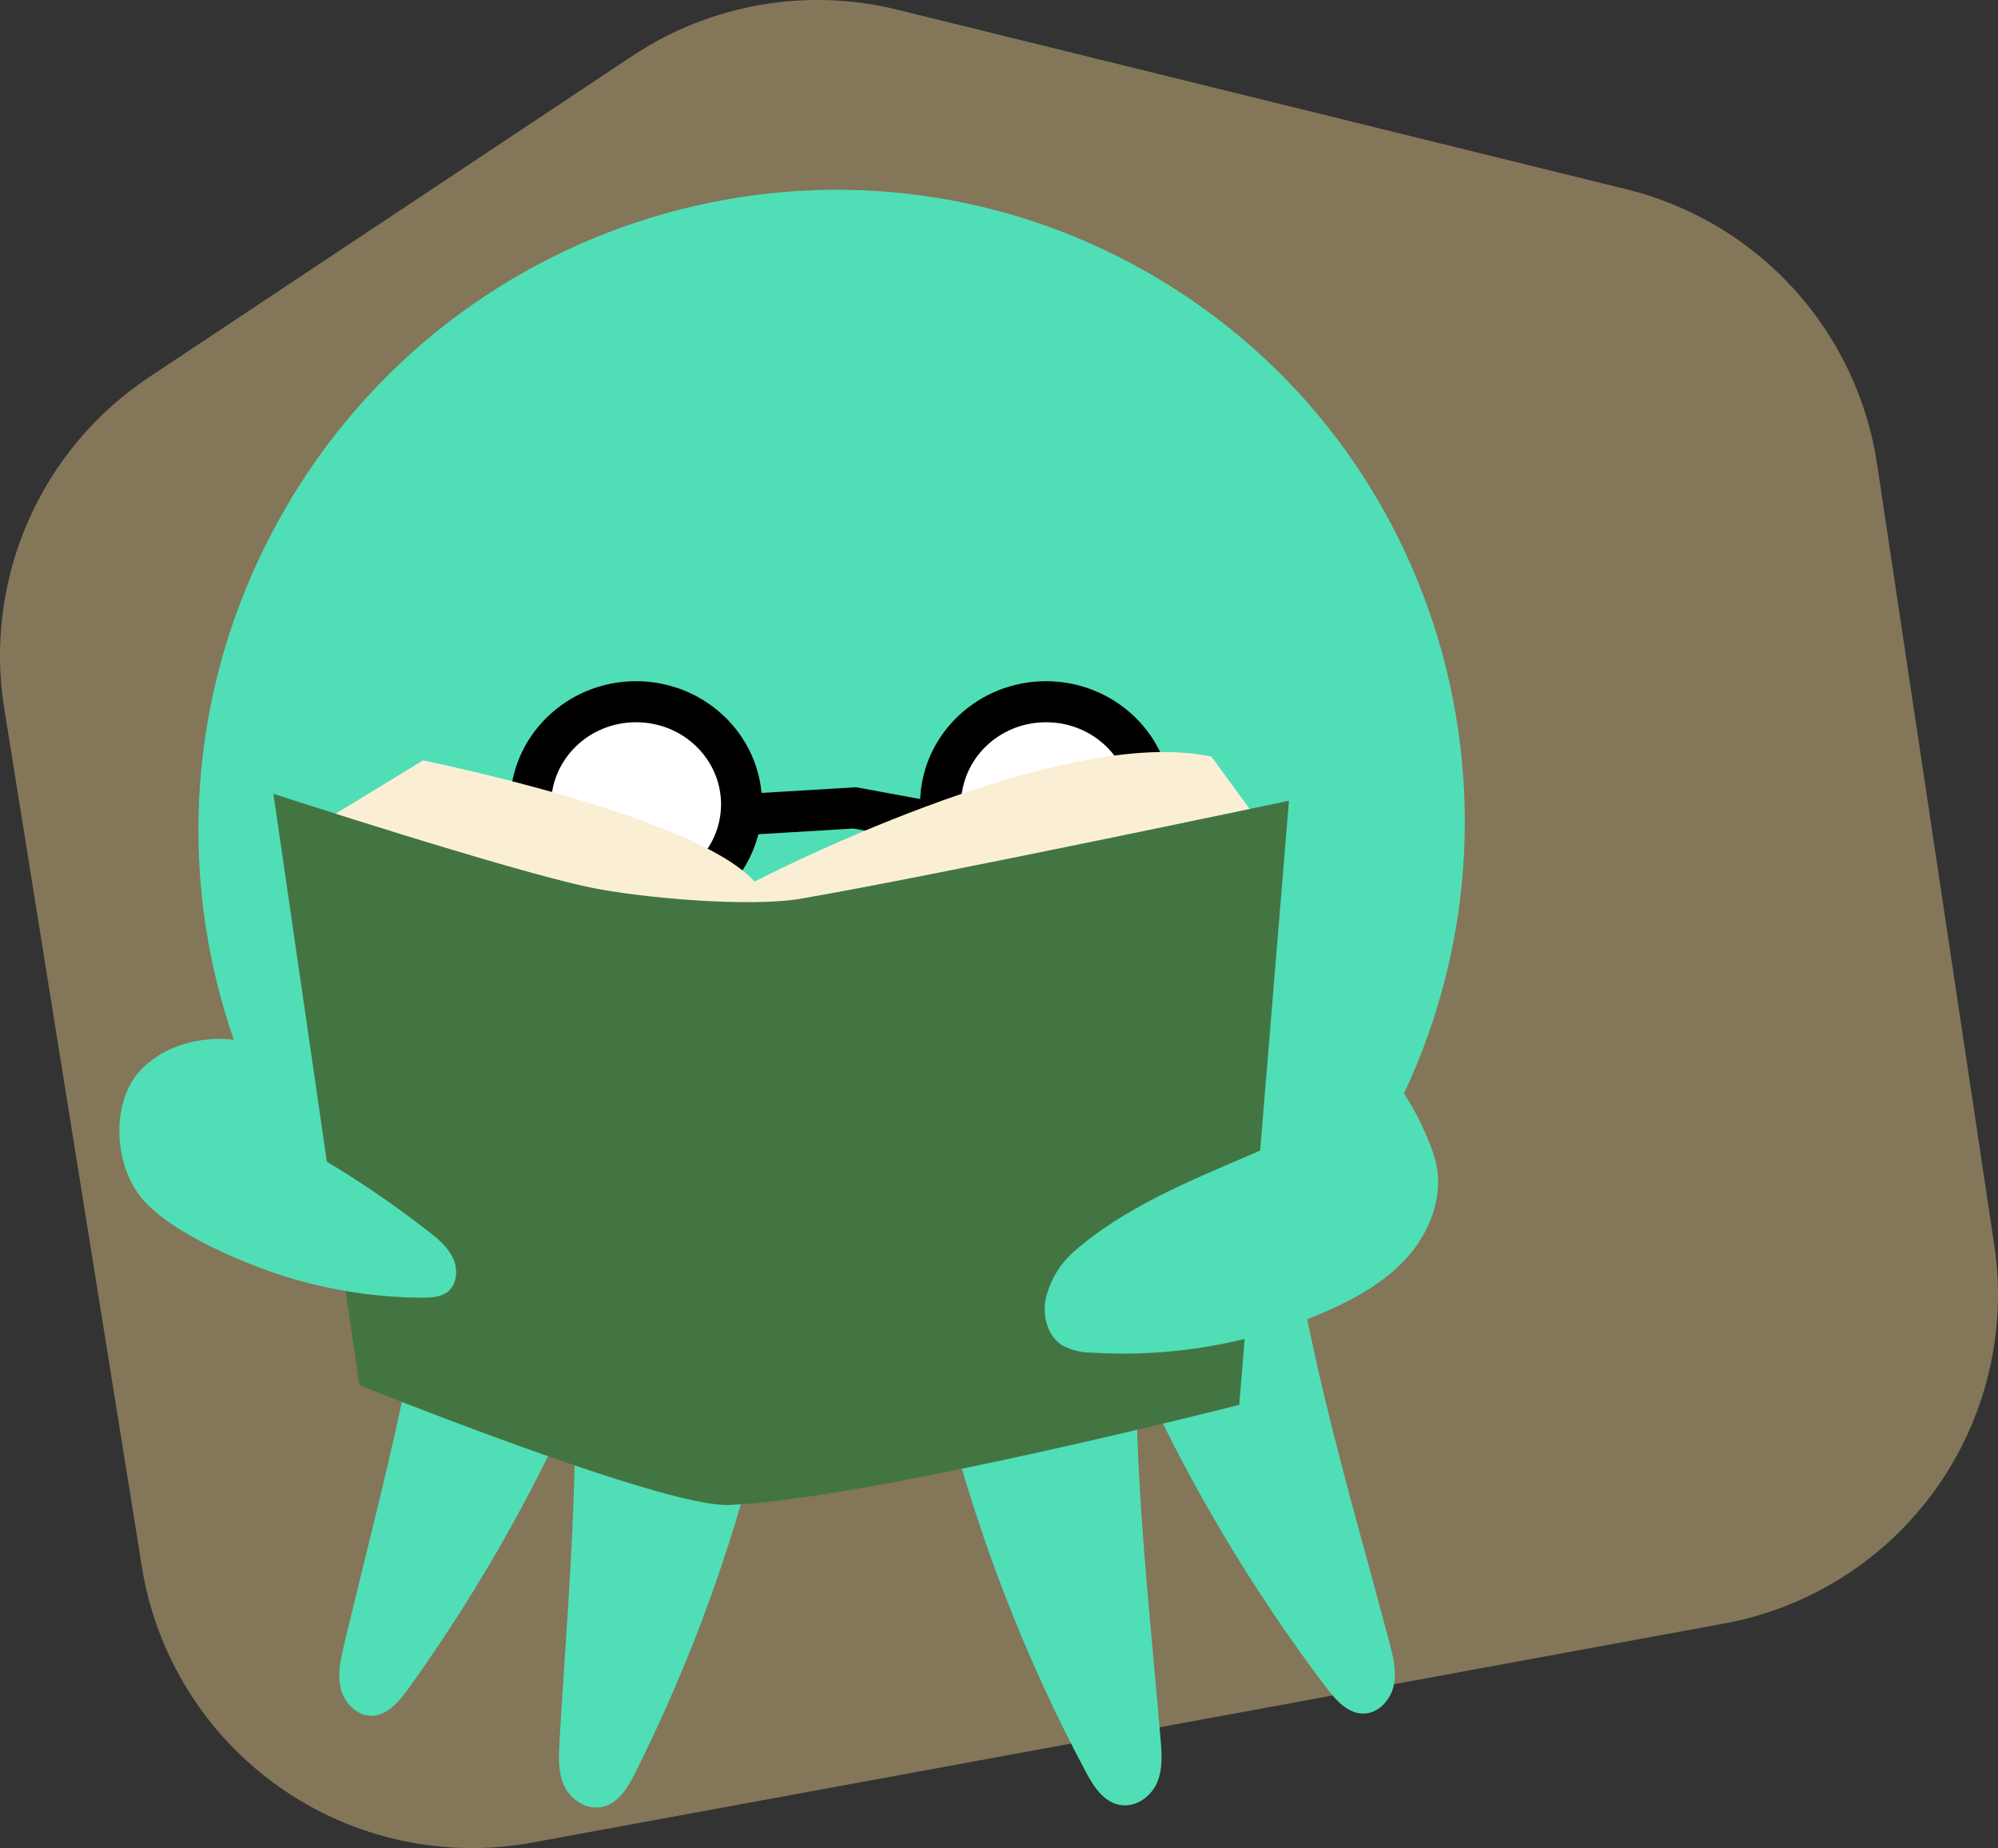 <?xml version="1.0" encoding="UTF-8" standalone="no"?>
<svg
   width="389.465"
   height="360.19"
   viewBox="0 0 389.465 360.19"
   fill="none"
   version="1.1"
   id="svg30"
   sodipodi:docname="read.svg"
   inkscape:version="1.1.1 (3bf5ae0d25, 2021-09-20, custom)"
   xmlns:inkscape="http://www.inkscape.org/namespaces/inkscape"
   xmlns:sodipodi="http://sodipodi.sourceforge.net/DTD/sodipodi-0.dtd"
   xmlns="http://www.w3.org/2000/svg"
   xmlns:svg="http://www.w3.org/2000/svg">
  <rect x="0" y="0" width="389.465" height="360.19" fill="#333333" stroke="none"/>
  <defs
     id="defs34" />
  <sodipodi:namedview
     id="namedview32"
     pagecolor="#ffffff"
     bordercolor="#666666"
     borderopacity="1.0"
     inkscape:pageshadow="2"
     inkscape:pageopacity="0.0"
     inkscape:pagecheckerboard="0"
     showgrid="false"
     inkscape:zoom="1.43"
     inkscape:cx="195.45455"
     inkscape:cy="179.72028"
     inkscape:window-width="959"
     inkscape:window-height="1058"
     inkscape:window-x="2880"
     inkscape:window-y="0"
     inkscape:window-maximized="1"
     inkscape:current-layer="svg30" />
  <path
     d="m 123.273,10.896 -94.19,62.6 c -10.409,6.918 -18.607,16.684 -23.618,28.133 -5.011,11.449 -6.622,24.098 -4.642,36.437 l 26.83,167.29 c 1.374,8.572 4.448,16.782 9.04,24.149 4.592,7.366 10.61,13.741 17.7,18.749 7.091,5.009 15.111,8.549 23.589,10.415 8.478,1.865 17.243,2.017 25.781,0.447 l 232.33,-42.69 c 16.631,-3.057 31.421,-12.46 41.246,-26.222 9.825,-13.763 13.914,-30.806 11.404,-47.528 l -22.84,-152.18 c -1.913,-12.767 -7.576,-24.677 -16.27,-34.22 -8.694,-9.543 -20.027,-16.288 -32.56,-19.38 l -142.13,-35 c -8.766,-2.162 -17.886,-2.479 -26.781,-0.93 -8.895,1.55 -17.371,4.931 -24.889,9.93 z"
     fill="#d6ba81"
     fill-opacity="0.5"
     id="path2" />
  <path
     d="m 269.128,221.882 c 33.936,-59.617 13.53,-135.223 -45.578,-168.869 -59.109,-33.647 -134.536,-12.593 -168.472,47.024 -33.936,59.617 -13.53,135.222 45.578,168.869 59.109,33.646 134.536,12.593 168.472,-47.024 z"
     fill="#50deb6"
     id="path4" />
  <path
     d="m 85.313,225.676 c -1.86,32.18 -10.76,63.52 -18.25,94.91 -0.65,2.77 -1.31,5.65 -0.66,8.42 0.65,2.77 3,5.38 5.93,5.4 3.11,0 5.42,-2.7 7.2,-5.18 14.531,-20.196 26.672,-42.008 36.18,-65 5.25,-12.74 9.74,-26.49 7.22,-39.94 -12.544,-1.277 -25.204,-0.809 -37.62,1.39 z"
     fill="#50deb6"
     id="path6" />
  <path
     d="m 110.133,242.896 c 4.15,32 0.79,64.46 -1.08,96.73 -0.16,2.84 -0.29,5.8 0.91,8.4 1.2,2.6 4.15,4.72 7.2,4.19 3.25,-0.58 5.15,-3.68 6.54,-6.45 11.292,-22.468 19.834,-46.216 25.44,-70.73 3.08,-13.51 5.16,-27.87 0,-40.62 -13.317,1.112 -26.432,3.963 -39.01,8.48 z"
     fill="#50deb6"
     id="path8" />
  <path
     d="m 250.173,225.597 c 2.68,32.12 12.37,63.23 20.64,94.44 0.73,2.75 1.46,5.62 0.88,8.4 -0.58,2.78 -2.87,5.45 -5.79,5.54 -3.11,0.09 -5.48,-2.57 -7.33,-5 -15.036,-19.846 -27.724,-41.366 -37.81,-64.13 -5.58,-12.61 -10.41,-26.25 -8.23,-39.76 12.51,-1.571 25.177,-1.4 37.64,0.51 z"
     fill="#50deb6"
     id="path10" />
  <path
     d="m 222.713,242.357 c -3.34,32.07 0.83,64.45 3.52,96.67 0.24,2.84 0.44,5.79 -0.69,8.42 -1.13,2.63 -4,4.82 -7.1,4.36 -3.26,-0.5 -5.23,-3.55 -6.69,-6.29 -11.86,-22.188 -21.003,-45.725 -27.23,-70.1 -3.41,-13.43 -5.86,-27.74 -1,-40.61 13.337,0.79 26.513,3.328 39.19,7.55 z"
     fill="#50deb6"
     id="path12" />
  <path
     d="m 145.532,158.727 21.1,-1.27 18.99,3.49"
     fill="#ffffff"
     id="path14" />
  <path
     d="m 123.993,176.767 c 11.355,0 20.56,-8.955 20.56,-20 0,-11.046 -9.205,-20 -20.56,-20 -11.355,0 -20.56,8.954 -20.56,20 0,11.045 9.205,20 20.56,20 z"
     fill="#ffffff"
     id="path16" />
  <path
     d="m 203.903,176.767 c 11.355,0 20.56,-8.955 20.56,-20 0,-11.046 -9.205,-20 -20.56,-20 -11.355,0 -20.56,8.954 -20.56,20 0,11.045 9.205,20 20.56,20 z"
     fill="#ffffff"
     id="path18" />
  <path
     fill-rule="evenodd"
     clip-rule="evenodd"
     d="m 123.993,140.767 c -9.251,0 -16.56,7.266 -16.56,16 0,8.733 7.309,16 16.56,16 9.25,0 16.56,-7.267 16.56,-16 0,-8.734 -7.31,-16 -16.56,-16 z m -24.56,16 c 0,-13.359 11.1,-24 24.56,-24 12.703,0 23.306,9.48 24.456,21.777 l 18.428,-1.109 12.488,2.295 c 0.557,-12.868 11.429,-22.963 24.538,-22.963 13.459,0 24.56,10.641 24.56,24 0,13.358 -11.101,24 -24.56,24 -10.888,0 -20.232,-6.964 -23.405,-16.695 l -14.111,-2.593 -18.561,1.117 c -2.674,10.496 -12.403,18.171 -23.833,18.171 -13.46,0 -24.56,-10.642 -24.56,-24 z m 104.47,-16 c -9.251,0 -16.56,7.266 -16.56,16 0,8.733 7.309,16 16.56,16 9.25,0 16.56,-7.267 16.56,-16 0,-8.734 -7.31,-16 -16.56,-16 z"
     fill="#000000"
     id="path20" />
  <path
     d="m 60.753,161.437 21.71,-13.23 c 0,0 53.15,10.73 64.61,23.62 0,0 59.36,-30.88 89.08,-24.35 l 10.4,14.24 -14.93,40.77 -158.4,-16.18 z"
     fill="#faefd4"
     id="path22" />
  <path
     d="m 53.293,154.716 0.43,2.95 16.32,112.3 c 0,0 59.35,23.93 72.09,23.36 27.54,-1.18 99.43,-19.52 99.43,-19.52 l 9.69,-117.74 c 0,0 -69.86,14.75 -95.16,19.09 -10.08,1.72 -31.2,-0.14 -41.17,-2.22 -15.91,-3.33 -61.63,-18.22 -61.63,-18.22 z"
     fill="#437543"
     id="path24" />
  <path
     d="m 29.242,210.046 c 1.59,0.57 3.18,1.16 4.75,1.77 17.761,6.939 34.421,16.418 49.46,28.14 1.89,1.47 3.82,3.05 4.84,5.22 1.02,2.17 0.84,5.1 -1,6.59 -1.37,1.07 -3.24,1.16 -5,1.15 -9.537,-0.045 -19.008,-1.584 -28.07,-4.56 -8,-2.65 -22,-8.65 -27.07,-15.43 -5.07,-6.78 -5.46,-18.66 0.52,-24.64 8,-8 22.72,-7.25 29.1,-0.69 6.38,6.56 4.16,20.83 -3.38,26 z"
     fill="#50deb6"
     id="path26" />
  <path
     d="m 266.893,209.897 c -5.5,12.49 -38.61,17.3 -57.5,34 -2.715,2.363 -4.636,5.506 -5.5,9 -0.8,3.45 0.26,7.56 3.3,9.39 1.767,0.901 3.726,1.364 5.71,1.35 15.585,0.958 31.176,-1.783 45.5,-8 5.92,-2.58 11.71,-5.84 16,-10.69 4.29,-4.85 6.87,-11.52 5.61,-17.86 -1.26,-6.34 -10.29,-23.71 -13.12,-17.19 z"
     fill="#50deb6"
     id="path28" />
</svg>
